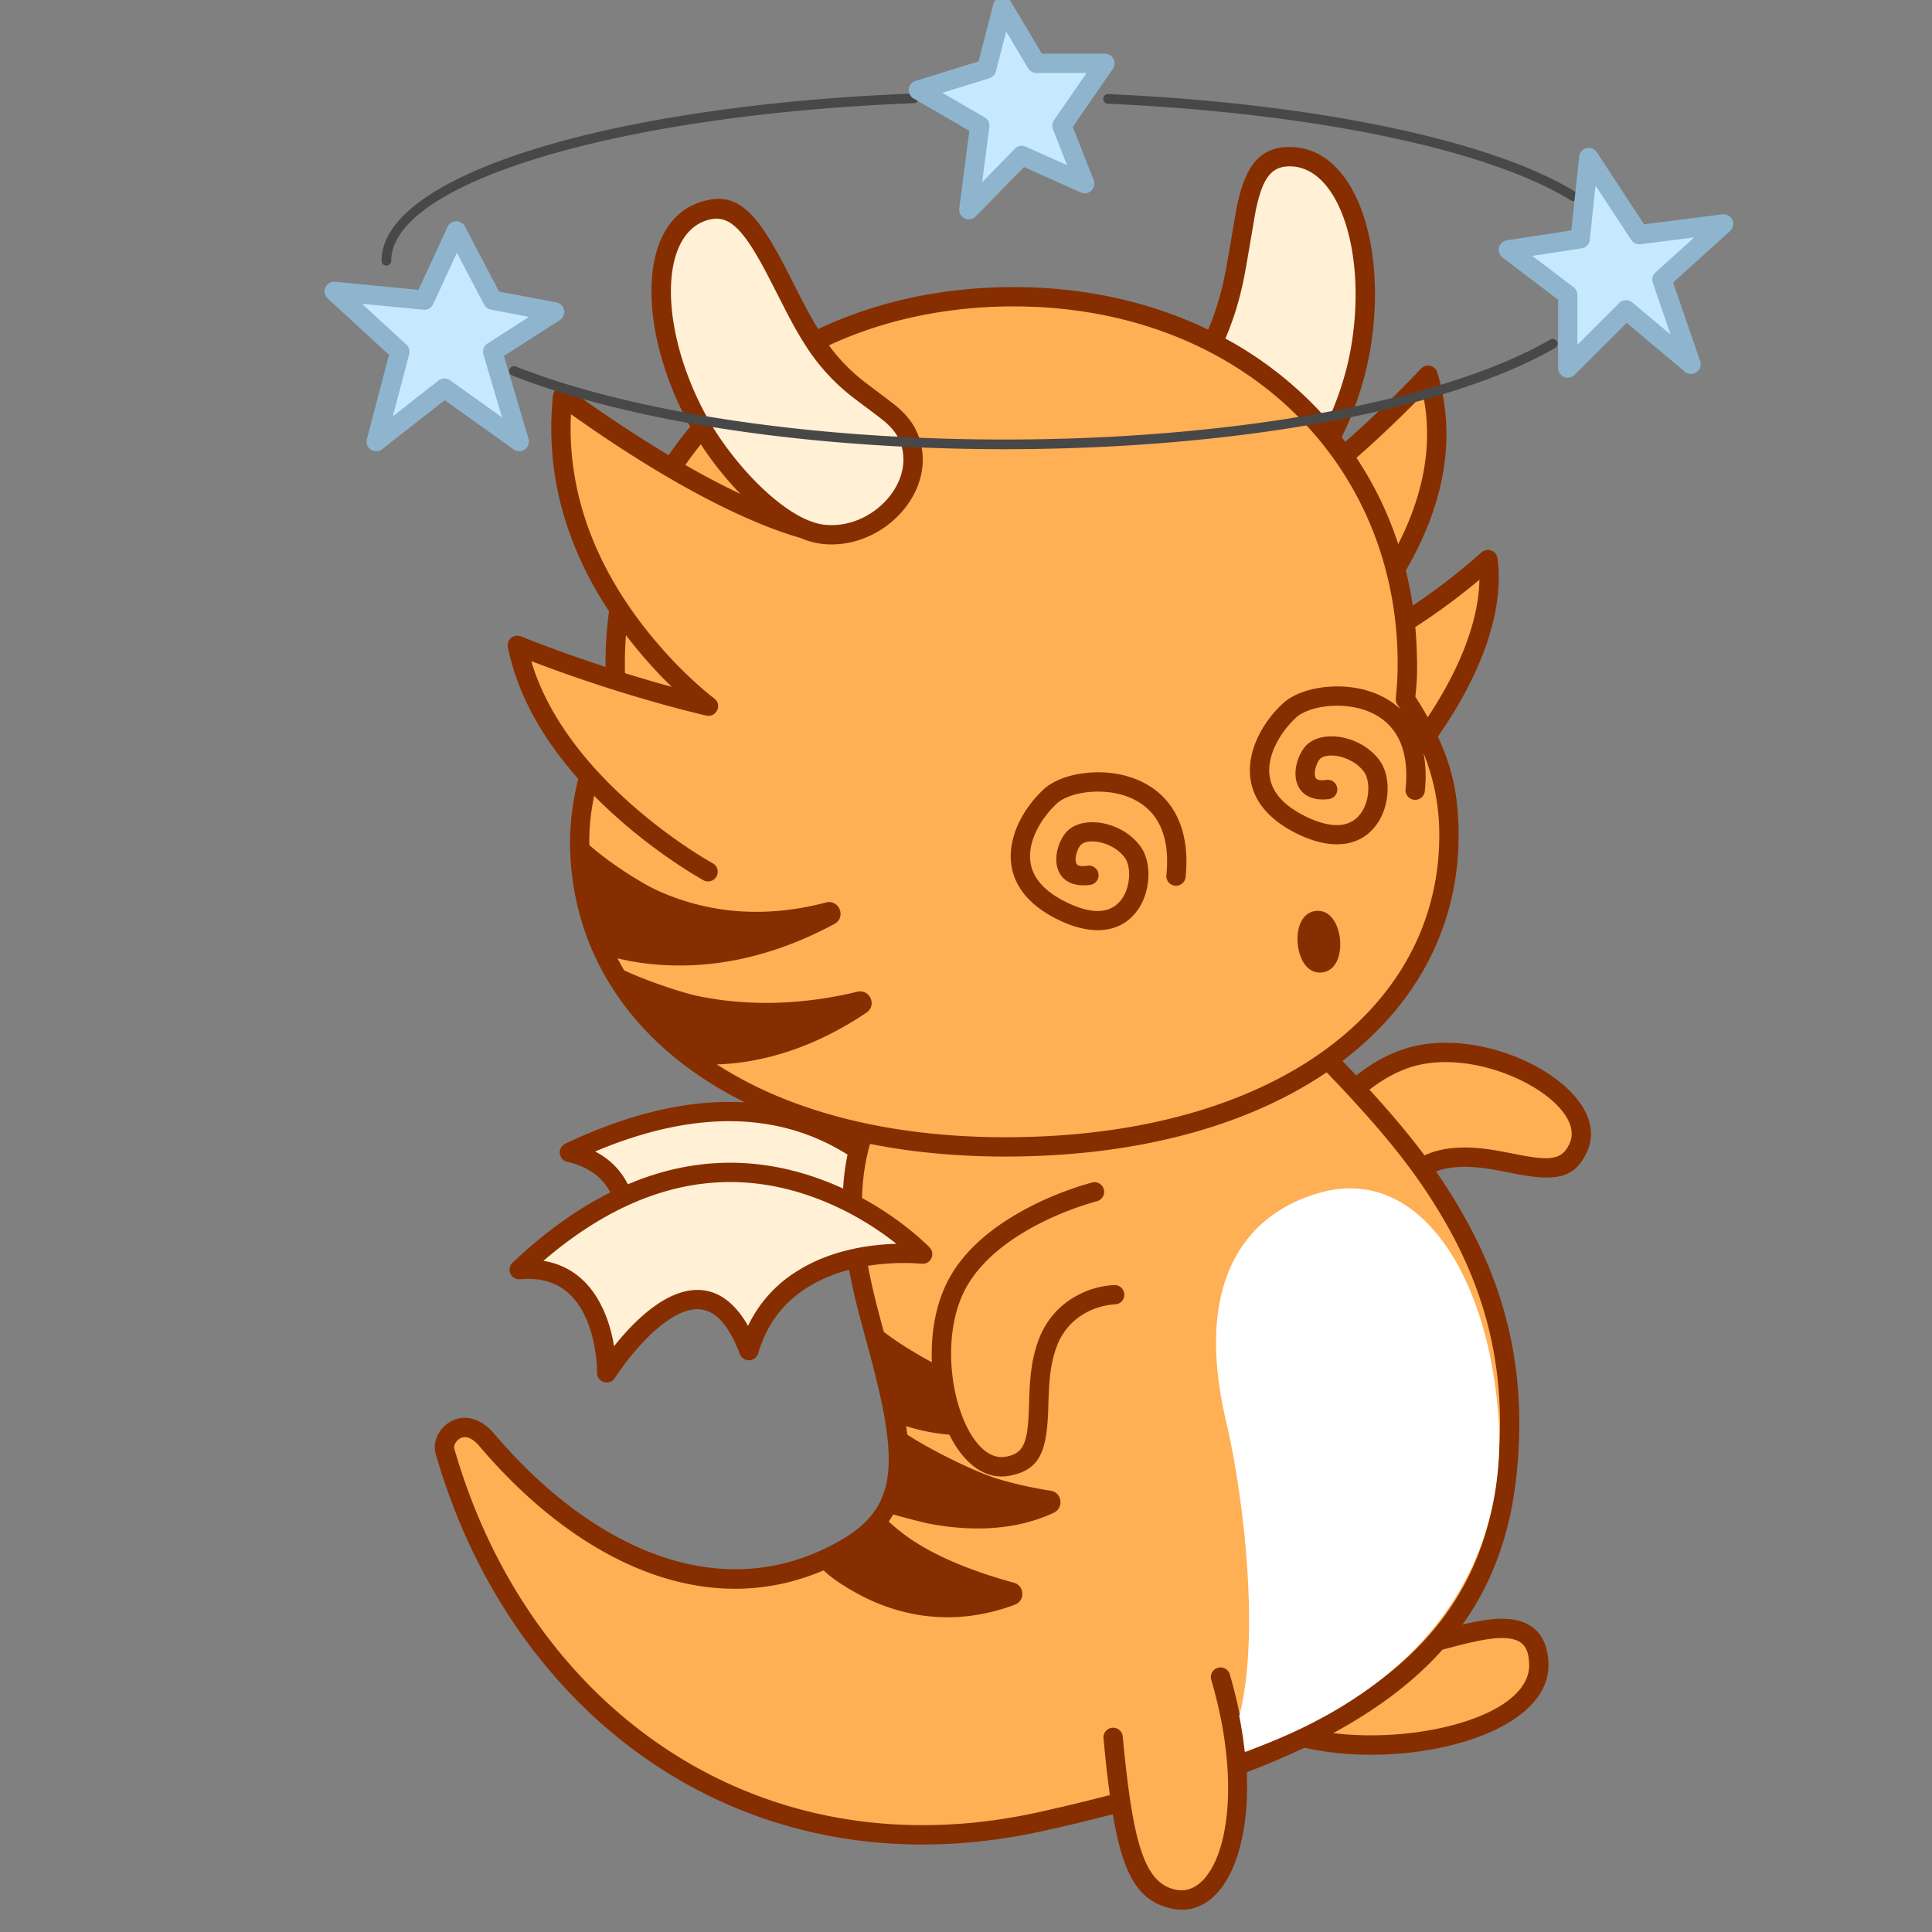 <svg data-id="149-56216c04775cfc2-sticker" xmlns="http://www.w3.org/2000/svg" viewBox="0 0 100 100"><rect x="0" y="0" width="100" height="100" fill="#808080" stroke="none"/><g fill="none" fill-rule="evenodd"><path fill="#ffaf54" d="M71.264 85.285c2.015.843 8.196-3.324 8.391.725.21 4.342-11.729 5.926-15.458 2.458-1.293-2.432 7.067-3.183 7.067-3.183z"/><path fill="#fff0d6" d="M49.1 64.373S43.618 52.81 29.55 59.78c4.548.97 2.771 6.437 2.771 6.437s6.894-5.93 7.383 1.054c3.354-5.087 9.396-2.898 9.396-2.898z"/><path fill="#ffaf54" d="M71.867 62.773s.604-2.44 3.189-2.81c2.923-.419 5.689 1.71 6.707-.575 1.097-2.463-4.233-5.582-8.232-4.777-4 .805-6.623 5.952-6.623 5.952z"/><path fill="#ffaf54" d="M54 94.294C36.971 98.105 26.205 86.2 23.043 75.126c-.216-.757.976-1.973 2.17-.568 3.212 3.782 10.199 9.557 17.56 6.146 11.425-5.293-8.63-19.24 8.962-29.665 5.353-3.173 11.363-.358 15.216 1.98 6.348 6.376 12.292 12.71 11.06 23.493-1.233 10.782-11.362 14.95-24.013 17.782z"/><path fill="#fff0d6" d="M47.762 64.866s-9.486-9.97-20.896.811c4.633-.404 4.535 5.343 4.535 5.343s4.854-7.686 7.365-1.154c1.718-5.845 8.996-5 8.996-5z"/><g fill="#ffaf54"><path d="M63.192 86.811c2.358 8.007-.336 11.994-2.459 11.502-2.123-.49-2.635-3.436-3.098-8.383-1.455-1.731 5.557-3.119 5.557-3.119zM57.72 67.033s-2.513.04-3.456 2.474c-1.065 2.754.385 5.927-2.07 6.405-2.646.514-4.485-5.38-2.8-9.095 1.684-3.716 7.29-5.112 7.29-5.112z"/></g><g transform="matrix(-1 .017 .017 1 80.203 6.62)"><path fill="#ffaf54" d="M10.589 34.826c-.503.64-7.705-6.715-7.037-12.557 4.833 4.136 9.055 5.425 9.055 5.425s-8.409-6.948-6.124-15.02c8.057 8.188 12.215 8.62 12.215 8.62z"/><path fill="#fff0d6" d="M10.007 11.518c-.987-4.76.18-10.22 3.434-10.278 2.77-.049 2.118 4.145 3.506 8.033 1.388 3.887 3.215 4.429 3.251 6.489.047 2.648-3.262 4.34-5.715 3.27-2.453-1.07-4.104-5.722-4.476-7.514z"/><path fill="#ffaf54" d="M28.313 8.242c12.321 0 20.5 8.507 20.5 19 0 .74-.046 1.471-.135 2.19 1.37 2.066 2.135 4.374 2.135 6.81 0 8.837-8.074 16-22.5 16-14.427 0-22.5-7.163-22.5-16 0-2.436.765-4.744 2.134-6.811a17.766 17.766 0 0 1-.134-2.189c0-10.493 8.178-19 20.5-19z"/><path fill="#ffaf54" d="M44.168 37.712s8.339-4.743 9.683-11.9c-5.425 2.263-9.83 3.32-9.83 3.32s8.45-6.466 7.258-16.158c-9.296 6.977-13.445 7.31-13.445 7.31z"/><path fill="#fff0d6" d="M44.3 14.354c2.26-4.305 2.64-9.875-.473-10.826-2.65-.809-3.587 3.52-5.58 6.758-1.995 3.239-4.31 3.374-4.912 5.345-.774 2.533 1.943 5.07 4.596 4.716 2.652-.353 5.52-4.372 6.37-5.993z"/><circle cx="12.643" cy="41.9" r="1" fill="#872e00" transform="rotate(4.01 12.606 41.758)"/></g><g fill="#c7e9ff"><path d="m52.886 8.046-2.74 2.808.567-4.35-3.174-1.838 3.524-1.093.833-3.22 1.75 2.926h3.545l-2.226 3.226 1.176 3zM23.003 20.09l-3.53 2.764 1.223-4.65-3.396-3.122 4.666.453 1.653-3.583 1.881 3.583 3.206.61-3.206 2.058 1.377 4.651zM84.166 16.038l-3.02 3.011v-3.784l-3.072-2.333 3.715-.57.448-4.205 2.612 3.989 4.362-.556-3.19 2.886 1.506 4.378z"/></g><path fill="#872e00" fill-rule="nonzero" d="M66.757 7.609c3.48 0 5.143 5.335 4.108 10.812a16.886 16.886 0 0 1-1.418 4.206c.062.08.124.16.184.242a59.4 59.4 0 0 0 3.922-3.792.5.5 0 0 1 .841.2c1.035 3.422.32 6.895-1.629 10.255.147.592.266 1.197.357 1.813a32.695 32.695 0 0 0 3.563-2.754.5.5 0 0 1 .827.308c.362 2.732-.843 5.97-3.009 9.116l-.08.116c.76 1.616 1.042 3.053 1.073 4.827.084 4.82-2.082 8.972-6.008 11.955l.713.754c1-.792 2.06-1.33 3.174-1.554 4.314-.87 10.105 2.5 8.785 5.465-.637 1.43-1.622 1.59-3.786 1.166l-1.038-.2a12.215 12.215 0 0 0-.607-.09c-.61-.074-1.148-.08-1.658-.007a3.509 3.509 0 0 0-.742.188c.504.724.96 1.45 1.396 2.217 2.373 4.162 3.335 8.564 2.747 13.697-.333 2.916-1.245 5.398-2.772 7.54 1.138-.272 1.868-.36 2.546-.271 1.177.155 1.86.92 1.902 2.286.115 3.743-7.394 5.553-12.63 4.356-.933.445-1.928.869-2.986 1.273.2 4.585-1.476 7.616-3.937 7.045-1.654-.383-2.458-1.684-2.997-4.872a107.41 107.41 0 0 1-3.518.847c-15.298 3.422-27.6-5.742-31.53-19.515-.178-.622.187-1.346.802-1.673.708-.376 1.546-.158 2.228.645 4.801 5.655 11.116 8.723 16.961 6.016 3.835-1.776 4.156-3.818 2.54-9.918l-.528-1.958a34.347 34.347 0 0 1-.605-2.625 7.673 7.673 0 0 0-2.206.945c-1.2.768-2.055 1.873-2.498 3.379a.5.5 0 0 1-.947.038c-.974-2.539-2.209-2.842-3.86-1.648-.505.364-1.015.855-1.512 1.43-.293.34-.564.687-.804 1.023l-.21.303a5.686 5.686 0 0 0-.086.129c-.27.427-.931.23-.922-.276l-.003-.193a7.837 7.837 0 0 0-.047-.603c-.097-.845-.314-1.661-.68-2.343-.653-1.21-1.683-1.832-3.256-1.695a.5.5 0 0 1-.386-.862c1.69-1.595 3.38-2.794 5.057-3.633-.406-.786-1.124-1.327-2.229-1.583a.5.5 0 0 1-.1-.939c3.467-1.643 6.563-2.3 9.297-2.139-5.64-2.797-8.952-7.51-9.053-13.297a13.76 13.76 0 0 1 .428-3.446c-1.852-2.086-3.14-4.363-3.645-6.81a.5.5 0 0 1 .674-.566c1.479.587 2.95 1.113 4.385 1.582v.206a20.363 20.363 0 0 1 .179-3.087c-2.186-3.314-3.332-7.067-2.9-11.176a.5.5 0 0 1 .79-.353 72.26 72.26 0 0 0 5.194 3.452c.347-.51.72-1.001 1.118-1.474l-.042-.076c-2.676-4.889-2.744-10.477.566-11.552 1.828-.594 2.824.358 4.401 3.383l.88 1.73c.068.128.131.25.194.367.216.405.419.764.62 1.094 2.824-1.338 6.086-2.109 9.657-2.171 3.91-.068 7.479.725 10.532 2.199.136-.32.263-.657.385-1.017.177-.526.325-1.085.457-1.703l.086-.438c.184-.995.474-2.8.536-3.108.431-2.159 1.155-3.188 2.759-3.188zm1.91 47.895-.242.16c-3.888 2.553-9.228 4.081-15.637 4.193-2.788.049-5.384-.177-7.754-.647-.256.89-.391 1.82-.417 2.798a16.44 16.44 0 0 1 3.006 2.094l.345.318c.067.064.117.115.15.15a.5.5 0 0 1-.42.841l-.283-.022-.108-.005a11.84 11.84 0 0 0-2.38.134l.008.045c.167.9.378 1.773.748 3.143l.062.231c.756.584 1.692 1.145 2.49 1.574-.058-1.354.148-2.74.684-3.92.612-1.35 1.72-2.487 3.192-3.438a15.774 15.774 0 0 1 3.01-1.49c.274-.103.535-.193.779-.272l.52-.156.12-.032a.5.5 0 0 1 .242.97l-.257.072-.097.03c-.29.087-.612.195-.957.324-.983.369-1.947.832-2.817 1.394-1.324.855-2.302 1.859-2.825 3.01-1.542 3.401.13 8.807 2.248 8.395.868-.168 1.1-.657 1.17-2.262l.037-1.055c.015-.334.035-.622.065-.901.073-.694.206-1.302.427-1.873.298-.77.757-1.38 1.341-1.838a4.547 4.547 0 0 1 2.392-.943l.18-.011a.5.5 0 0 1 .105.99l-.193.017a3.58 3.58 0 0 0-1.867.734 3.234 3.234 0 0 0-1.026 1.412c-.186.48-.3 1.005-.365 1.617-.02.193-.036.392-.048.612l-.022.492-.018.564c-.073 2.204-.45 3.128-1.987 3.427-1.305.253-2.407-.669-3.13-2.122a10.239 10.239 0 0 1-2.234-.44c.023.151.04.296.055.437 1.184.784 3.529 1.942 4.665 2.284.85.256 1.768.466 2.76.622.582.092.696.881.163 1.135a7.58 7.58 0 0 1-.691.287c-1.725.62-3.665.658-5.639.307-.385-.069-1.442-.35-1.986-.5-.07.125-.147.247-.23.367a9.818 9.818 0 0 0 1.284 1.005c1.214.793 2.916 1.537 5.189 2.157.562.154.597.937.051 1.141-2.682 1-5.217.787-7.48-.24-.49-.222-1.783-.908-2.414-1.54-6.265 2.687-12.842-.568-17.814-6.423-.393-.463-.728-.55-.996-.408-.22.116-.35.375-.31.515 3.797 13.301 15.619 22.108 30.35 18.813l1.028-.235c.88-.205 1.732-.415 2.557-.63a59.644 59.644 0 0 1-.26-2.224l-.07-.733a.5.5 0 0 1 .995-.093c.526 5.641 1.143 7.58 2.71 7.942 2.226.516 3.815-4.257 1.869-10.871a.5.5 0 0 1 .959-.282c.417 1.418.68 2.777.807 4.039 8.13-3.173 12.25-7.5 13.023-14.254.563-4.917-.353-9.108-2.622-13.09l-.163-.28c-1.427-2.443-3.119-4.533-6.026-7.562zm9.448 29.305c-.638-.084-1.447.051-2.893.43l-.559.146c-1.46 1.639-3.34 3.062-5.658 4.32 4.54.557 10.224-.942 10.144-3.57-.027-.879-.345-1.235-1.034-1.326zM28.42 65.013l-.292.246.085.015c1.272.236 2.215 1 2.84 2.161l.155.31c.243.523.415 1.091.53 1.68l.045.257.155-.193.23-.274c.544-.629 1.108-1.171 1.683-1.587l.158-.11c1.788-1.215 3.45-1.005 4.639.987l.071.122.008-.017a6.722 6.722 0 0 1 2.475-2.782l.292-.179c1.382-.802 3.005-1.184 4.697-1.263l.207-.008-.054-.041a15.487 15.487 0 0 0-2.961-1.834c-4.697-2.217-9.762-1.81-14.963 2.51zm2.782-5.576-.4.164.08.041c.731.398 1.265.96 1.616 1.657 3.835-1.63 7.596-1.405 11.141.22.035-.601.111-1.187.23-1.757-3.288-2.065-7.465-2.412-12.667-.325zm50.045-.265c.877-1.971-4.014-4.817-7.674-4.079-.924.186-1.824.637-2.69 1.309 1.128 1.234 2.049 2.329 2.848 3.4a4.33 4.33 0 0 1 1.198-.345c.606-.087 1.229-.08 1.92.005.14.017.282.036.429.06l.465.08 1.036.201c1.58.293 2.108.176 2.468-.631zM52.02 15.864c-3.371.059-6.448.773-9.116 2.012a9.469 9.469 0 0 0 1.735 1.807l.188.146c.443.338 1.37 1.02 1.622 1.239.567.492.931.99 1.14 1.633.92 2.83-1.975 5.804-5.046 5.45a4.144 4.144 0 0 1-1.123-.31 19.912 19.912 0 0 1-2.168-.77l-.34-.144c-2.278-.977-4.972-2.481-8.099-4.61l-1.002-.694-.258-.183-.014.352c-.11 4.447 1.76 8.448 4.803 11.867.63.707 1.26 1.328 1.858 1.856.268.236.484.415.635.533l.13.1c.434.32.122 1.006-.405.89a21.042 21.042 0 0 1-.365-.085l-.815-.204a62.428 62.428 0 0 1-.836-.223l-.911-.256-.85-.25a77.621 77.621 0 0 1-4.392-1.465l-.892-.334.035.122c.856 2.747 2.804 5.292 5.46 7.566.916.784 1.85 1.476 2.75 2.07.315.207.603.387.858.538l.31.179a.5.5 0 1 1-.524.853l-.504-.297-.219-.136-.47-.302a28.49 28.49 0 0 1-2.852-2.146c-.56-.48-1.09-.97-1.587-1.474a11.036 11.036 0 0 0-.253 2.543c.992.9 2.715 1.989 3.536 2.36 2.546 1.15 5.456 1.468 8.713.617.687-.18 1.062.772.436 1.109-3.375 1.817-6.611 2.38-9.528 2.071a12.263 12.263 0 0 1-1.7-.293c.112.212.228.42.35.627 1.075.507 2.984 1.158 3.821 1.329 2.484.508 5.247.495 8.243-.224.65-.157 1.03.707.475 1.08-2.695 1.814-5.356 2.602-7.753 2.682h.011c3.835 2.481 9.19 3.875 15.663 3.762 13.483-.235 21.884-6.834 21.726-15.881a11.23 11.23 0 0 0-.811-3.986 6.78 6.78 0 0 1 .062 1.961.5.5 0 0 1-.995-.102c.232-2.268-.61-3.604-2.168-4.114-1.263-.413-2.879-.167-3.5.408-.744.688-1.302 1.647-1.38 2.512-.095 1.046.485 1.946 1.961 2.643 1.417.67 2.338.479 2.827-.283.413-.641.43-1.625.108-2.064-.595-.809-1.843-1.033-2.252-.69-.151.128-.312.533-.292.824.017.254.135.344.597.282a.5.5 0 0 1 .134.991c-1.023.138-1.671-.36-1.729-1.205-.04-.6.244-1.318.647-1.657.873-.733 2.779-.392 3.7.863.581.79.555 2.222-.071 3.197-.78 1.213-2.25 1.518-4.096.646-1.838-.868-2.665-2.15-2.53-3.637.103-1.14.785-2.313 1.696-3.156.908-.84 2.903-1.144 4.491-.624.619.203 1.153.51 1.588.92l-.152-.228a.5.5 0 0 1-.085-.336c.075-.703.106-1.414.094-2.13-.184-10.541-8.617-18.351-20.32-18.147zM69.36 48.647c.074.838-.238 1.627-.956 1.69-.718.063-1.162-.66-1.235-1.498-.074-.838.238-1.627.956-1.69.718-.063 1.162.66 1.235 1.498zM58.516 40.23c2.01.658 3.13 2.435 2.851 5.166a.5.5 0 0 1-.995-.102c.233-2.269-.61-3.604-2.168-4.114-1.263-.413-2.878-.168-3.5.408-.743.688-1.302 1.647-1.38 2.511-.095 1.047.485 1.947 1.962 2.644 1.417.67 2.337.479 2.827-.283.412-.641.43-1.626.108-2.064-.595-.81-1.843-1.033-2.253-.69-.15.128-.311.533-.292.824.018.254.135.344.598.282a.5.5 0 1 1 .134.99c-1.024.139-1.672-.36-1.73-1.204-.04-.601.244-1.319.647-1.657.874-.733 2.78-.392 3.701.863.58.789.555 2.222-.072 3.197-.78 1.213-2.25 1.518-4.095.646-1.839-.868-2.665-2.15-2.53-3.638.102-1.14.785-2.312 1.695-3.155.909-.84 2.904-1.144 4.492-.624zm18.058-10.225-.204.172a33.182 33.182 0 0 1-3.115 2.279c.047.506.075 1.02.084 1.54a13.1 13.1 0 0 1-.082 2.067c.236.368.45.72.642 1.062 1.609-2.421 2.594-4.862 2.672-6.975zm-44.176 2.869-.012.176c-.036.546-.05 1.1-.04 1.661l.005.132c.526.163 1.046.319 1.559.467l.457.13.402.11-.191-.185a24.587 24.587 0 0 1-2.18-2.49zm41.254-12.459-.187.194a57.944 57.944 0 0 1-3.255 3.086 18.453 18.453 0 0 1 2.162 4.467c1.286-2.525 1.798-5.081 1.313-7.594zM36.56 11.412c-2.474.803-2.415 5.706.002 10.12 1.38 2.521 4.131 5.4 6.097 5.626 2.389.275 4.659-2.058 3.98-4.148-.147-.453-.405-.805-.845-1.188l-.31-.246c-.463-.355-1.24-.927-1.473-1.116a10.508 10.508 0 0 1-2.325-2.594c-.222-.347-.44-.718-.669-1.134l-.27-.505-.712-1.393c-1.505-2.983-2.265-3.816-3.475-3.422zm-.285 11.584a17.62 17.62 0 0 0-.802 1.072 40.35 40.35 0 0 0 2.853 1.498 17.064 17.064 0 0 1-2.051-2.57zM66.757 8.61c-.98 0-1.43.638-1.779 2.384l-.428 2.509c-.075.431-.146.816-.196 1.05-.14.654-.297 1.248-.488 1.813-.138.41-.284.793-.44 1.156a19.211 19.211 0 0 1 5.315 4.244c.523-1.148.928-2.4 1.141-3.53.935-4.945-.524-9.626-3.125-9.626z"/><g fill-rule="nonzero"><path fill="#484848" d="M80.585 17.667a.25.25 0 0 1-.09.342C74.965 21.21 64.077 23.25 52 23.25c-10.104 0-19.434-1.425-25.487-3.814a.25.25 0 0 1 .183-.466c5.989 2.364 15.258 3.78 25.304 3.78 11.998 0 22.806-2.025 28.244-5.174a.25.25 0 0 1 .341.091zM47.288 4.841a.25.25 0 0 1 .02.5l-.97.042C31.38 6.094 20.25 9.573 20.25 13.5a.25.25 0 1 1-.5 0c0-4.447 11.787-8.043 27.538-8.659zm10.077.028 1.169.058C68.8 5.492 77.41 7.37 81.562 9.944a.25.25 0 1 1-.264.425c-4.217-2.616-13.255-4.522-23.956-5a.25.25 0 0 1 .023-.5z"/><g fill="#8fb5ce"><path d="m50.648 3.178-3.257 1.01-.084.034a.5.5 0 0 0-.019.877l2.886 1.671-.523 4.02-.004.086a.5.5 0 0 0 .858.327l2.494-2.558 2.938 1.316.082.03a.5.5 0 0 0 .588-.669l-1.08-2.753 2.075-3.006.042-.073a.5.5 0 0 0-.453-.711h-3.262L52.325.096a.5.5 0 0 0-.914.131zm1.432-1.543 1.136 1.9.051.071a.5.5 0 0 0 .378.173h2.593l-1.684 2.442-.048.086a.5.5 0 0 0-.006.38l.728 1.861-2.138-.958-.084-.029a.5.5 0 0 0-.478.136L50.836 9.43l.373-2.86.004-.086a.5.5 0 0 0-.25-.412l-2.186-1.267 2.434-.754a.5.5 0 0 0 .336-.353zM21.661 15.003l-4.312-.419-.087-.001a.5.5 0 0 0-.3.867l3.173 2.917-1.145 4.36-.016.085a.5.5 0 0 0 .807.436l3.236-2.534 3.57 2.547.074.044a.5.5 0 0 0 .695-.593l-1.27-4.291 2.89-1.854.07-.053a.5.5 0 0 0-.246-.86l-2.97-.565-1.768-3.37a.5.5 0 0 0-.897.024zm1.987-1.92 1.41 2.685.048.076a.5.5 0 0 0 .3.182l1.974.376-2.15 1.38-.074.058a.5.5 0 0 0-.135.505l.964 3.258-2.691-1.92-.081-.046a.5.5 0 0 0-.518.06l-2.361 1.848.845-3.214.015-.09a.5.5 0 0 0-.16-.406l-2.297-2.112 3.181.31a.5.5 0 0 0 .502-.288zM81.332 11.925l-3.334.512-.083.02a.5.5 0 0 0-.143.873l2.874 2.183v3.536l.008.086a.5.5 0 0 0 .846.268l2.695-2.689 3.01 2.523.07.05c.383.23.88-.145.725-.595L86.6 14.624l2.945-2.663.061-.065a.5.5 0 0 0-.46-.802l-4.051.516-2.441-3.727a.5.5 0 0 0-.916.22zm1.253-2.324 1.846 2.819.059.074a.5.5 0 0 0 .423.148l2.782-.356-2.01 1.82-.057.061a.5.5 0 0 0-.08.472l.92 2.675-1.98-1.66-.08-.054a.5.5 0 0 0-.595.084l-2.167 2.16v-2.579l-.008-.092a.5.5 0 0 0-.189-.306l-2.133-1.621 2.548-.39a.5.5 0 0 0 .422-.44z"/></g></g><path fill="#fff" d="M77.54 73.076c.583 6.984-2.881 13.987-13.113 17.596a20.544 20.544 0 0 0-.284-1.85c1.098-4.238.205-11.477-.68-15.248-1.765-7.511 1.221-10.882 4.975-11.871 4.946-1.303 8.495 4.1 9.102 11.373z"/></g></svg>